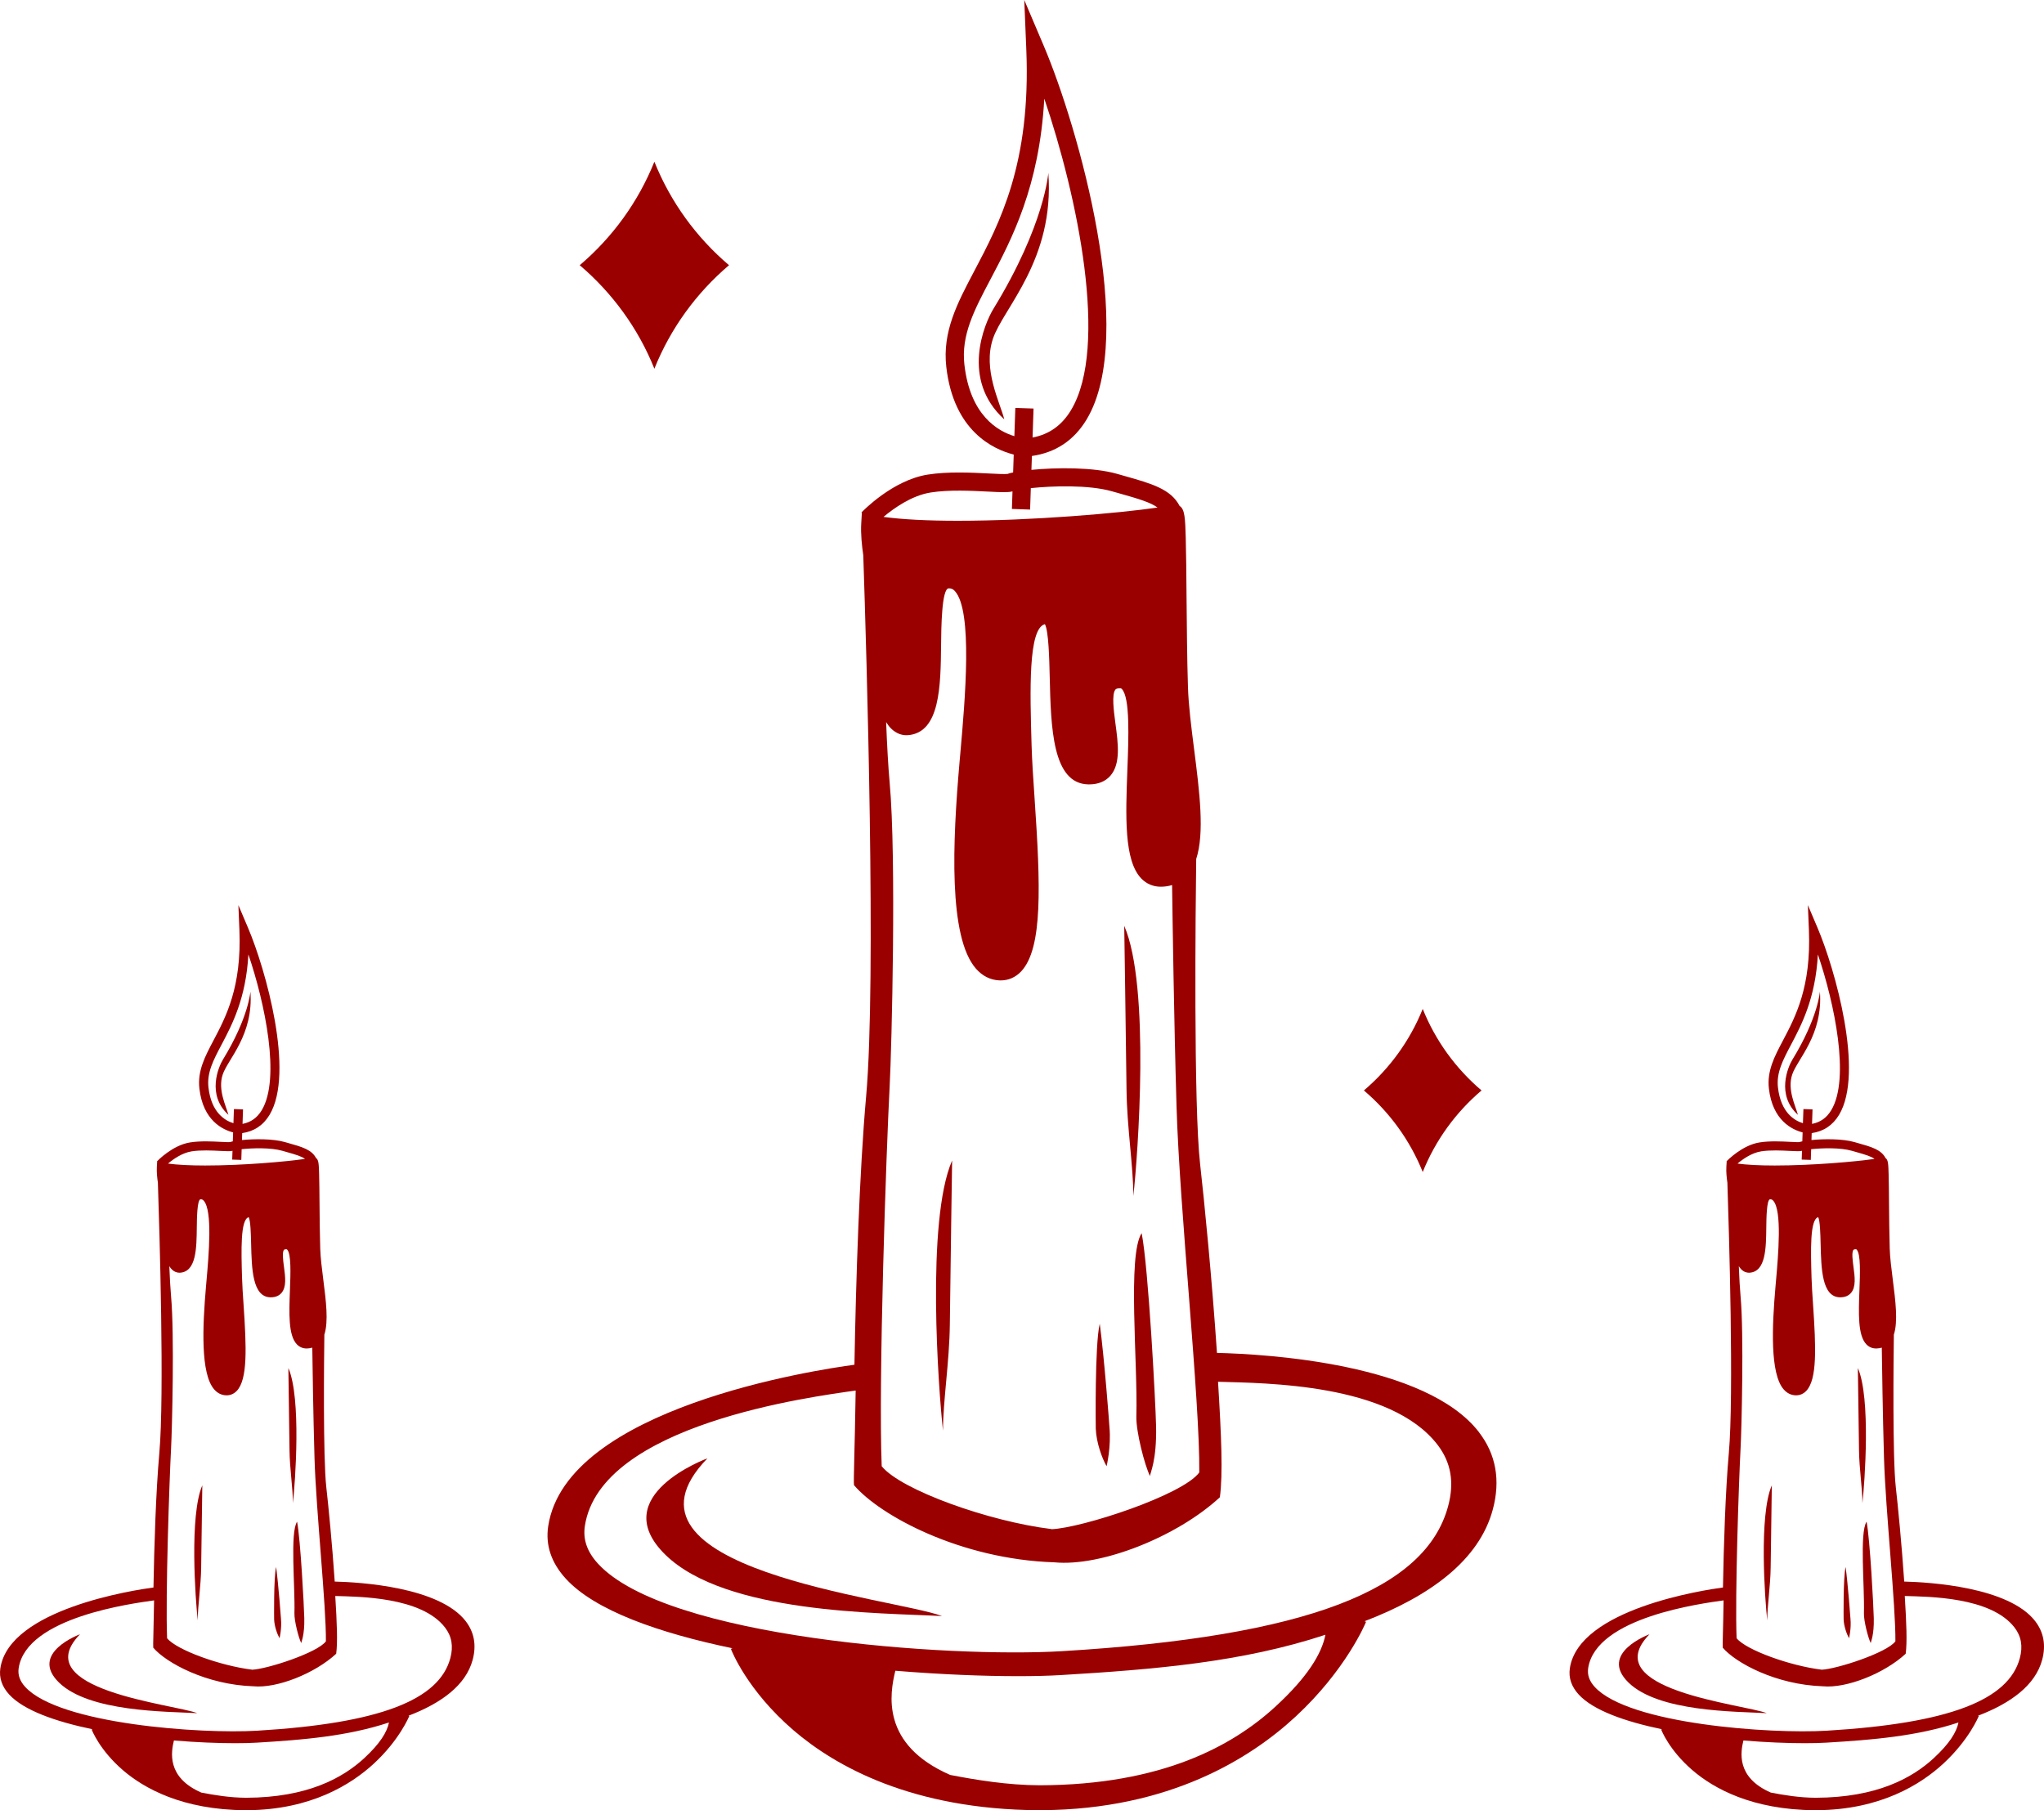 <svg width="280" height="248" viewBox="0 0 280 248" fill="none" xmlns="http://www.w3.org/2000/svg">
<path d="M123.5 99.5C127.5 99.5 127.833 93.5 127.5 90.5C126.667 87.167 127.5 81 129.5 79.5C133.188 76.734 134.5 88 133 100C131.8 109.6 132.167 122.667 132.5 128C132.5 128 137 139 140.5 128C141.593 124.564 140 107.5 140 102.5C140 97.5 138.5 94.5 140 88C141.2 82.8 143.167 83.833 144 85C144 85 145.5 106 149.5 106C153.5 106 151.5 102.5 151.5 98C151.5 94.4 152.167 93.5 152.5 93.5C153.667 92.5 155.9 93.6 155.5 106C155 121.5 158 120.5 160.5 120C163 119.5 164 113 163 106C162.2 100.4 161 80 160.5 70.5C160.5 70.5 129.833 72.667 120 72.5C119.5 81.5 119.5 99.5 123.5 99.5Z" fill="#9A0000"/>
<path d="M202.61 196.218C195.349 186.783 173.513 185.51 166.707 185.346C166.027 175.287 164.968 164.477 164.401 159.503C163.484 151.451 163.781 124.003 163.863 117.683C165.031 114.104 164.322 108.492 163.573 102.617C163.183 99.548 162.814 96.65 162.735 94.147C162.613 90.311 162.576 85.768 162.54 81.755C162.514 78.686 162.491 75.788 162.431 73.706C162.355 71.077 162.316 69.755 161.593 69.317C160.396 67.001 157.757 66.255 154.035 65.205L153.019 64.916C149.743 63.982 144.676 64.041 141.291 64.37L141.357 62.468C144.61 62.005 147.14 60.327 148.866 57.442C155.8 45.859 147.731 17.467 142.987 6.296L140.311 0L140.592 6.832C141.228 22.415 136.936 30.543 133.489 37.08C131.123 41.56 129.081 45.428 129.629 50.261C130.622 59.028 136.029 61.551 138.866 62.274L138.784 64.722C138.457 64.791 138.193 64.857 138.018 64.926C137.669 64.978 136.455 64.916 135.475 64.867C133.106 64.745 129.86 64.58 127.089 65.018C122.279 65.774 118.178 70.031 118.006 70.209L118.115 70.314L118.059 70.304L117.977 71.719C117.894 73.12 118.062 74.758 118.257 76.064C118.696 89.216 120.065 134.309 118.65 150.177C117.723 160.572 117.248 175.537 117.046 186.968C111.801 187.668 77.557 192.843 75.096 209.09C74.703 211.685 75.518 214.11 77.524 216.297C81.499 220.636 90.242 223.712 100.337 225.811L100.122 225.893C100.208 226.123 102.336 231.577 108.7 237.048C114.467 242.002 124.964 247.893 142.307 247.999C142.376 248.002 142.449 247.999 142.522 247.999C142.607 247.999 142.687 247.999 142.772 247.999V247.992C160.148 247.867 171.246 240.956 177.508 235.146C184.377 228.774 187.022 222.455 187.131 222.189L186.923 222.107C195.923 218.656 202.627 213.751 204.494 206.8C205.566 202.804 204.933 199.248 202.61 196.228V196.218ZM132.11 49.981C131.648 45.909 133.433 42.524 135.699 38.234C138.589 32.757 142.393 25.553 143.053 13.51C147.599 26.879 151.911 47.504 146.728 56.166C145.468 58.268 143.736 59.505 141.449 59.942L141.581 55.968L139.087 55.883L138.955 59.755C136.686 59.07 132.898 56.893 132.113 49.978L132.11 49.981ZM164.299 201.702C162.085 204.81 148.173 209.35 144.019 209.501C144.019 209.488 144.019 209.478 144.019 209.478C135.495 208.439 123.43 204.136 120.781 200.873C120.312 189.208 121.404 157.635 121.873 148.773C122.15 143.533 122.807 117.512 121.873 107.249C121.672 105.028 121.513 102.121 121.388 98.926C121.589 99.252 121.8 99.538 122.028 99.769C122.803 100.558 123.615 100.722 124.156 100.722C124.218 100.722 124.281 100.722 124.347 100.716C128.791 100.417 128.857 93.972 128.916 88.285C128.939 86.002 128.995 80.656 129.949 80.604H130.028C130.328 80.6 130.563 80.712 130.8 80.972C133.278 83.673 132.202 95.838 131.559 103.107L131.44 104.45C130.493 115.325 129.893 128.364 133.693 132.707C134.574 133.71 135.65 134.253 136.887 134.312C136.953 134.312 137.022 134.315 137.088 134.315C138.16 134.315 139.127 133.888 139.886 133.082C142.871 129.897 142.532 121.269 141.727 109.427C141.545 106.755 141.374 104.236 141.314 102.134C141.09 94.604 140.842 86.1 143.138 85.508C143.65 86.475 143.739 90.225 143.798 92.752C143.96 99.607 144.141 107.377 149.093 107.459H149.189C150.436 107.459 151.416 107.061 152.102 106.282C153.54 104.644 153.168 101.838 152.801 99.127C152.574 97.42 152.26 95.088 152.805 94.466C152.841 94.42 152.96 94.288 153.455 94.288C153.54 94.288 153.6 94.308 153.682 94.397C154.81 95.584 154.606 101.015 154.438 105.38C154.194 111.818 153.963 117.894 156.345 120.358C157.054 121.091 157.971 121.479 159 121.479H159.089C159.617 121.47 160.105 121.391 160.561 121.249C160.617 125.486 160.818 139.717 161.168 151.569C161.583 165.671 164.391 192.057 164.285 201.702H164.299ZM159.865 71.847C159.98 73.781 160.016 77.982 160.049 81.778C160.082 85.801 160.122 90.364 160.244 94.226C160.326 96.847 160.719 99.939 161.102 102.93C161.877 109.048 162.758 115.979 160.798 118.246C160.373 118.739 159.815 118.973 159.01 118.993C158.654 118.993 158.393 118.884 158.152 118.634C156.51 116.93 156.75 110.578 156.945 105.476C157.163 99.66 157.354 94.633 155.51 92.689C154.972 92.124 154.283 91.814 153.511 91.805H153.422C152.109 91.805 151.343 92.36 150.934 92.828C149.641 94.298 149.977 96.805 150.334 99.456C150.594 101.417 150.924 103.854 150.228 104.644C150.159 104.726 149.944 104.969 149.143 104.969C146.589 104.93 146.418 97.568 146.302 92.693C146.17 87.058 146.075 82.985 143.35 82.985H143.228C138.269 83.271 138.507 91.212 138.83 102.203C138.893 104.351 139.064 106.897 139.249 109.591C139.797 117.673 140.549 128.739 138.071 131.381C137.784 131.687 137.484 131.825 137.098 131.825H137.015C136.464 131.799 136.009 131.555 135.58 131.065C131.991 126.966 133.453 110.177 133.934 104.663L134.053 103.321C135.046 92.091 135.627 82.531 132.648 79.288C131.942 78.518 131.038 78.11 130.038 78.11C129.962 78.11 129.89 78.11 129.814 78.12C126.535 78.311 126.488 82.923 126.432 88.262C126.389 92.41 126.33 98.088 124.166 98.236C124.07 98.236 123.955 98.166 123.819 98.028C121.639 95.811 121.025 84.653 121.154 78.143V77.992L121.124 77.844C121.121 77.834 121.055 77.538 120.966 77.074C120.956 75.495 120.953 74.202 120.949 73.317C123.618 73.659 127.056 73.834 131.222 73.834C142.023 73.834 154.979 72.656 159.874 71.85L159.865 71.847ZM127.475 67.472C129.992 67.074 133.086 67.232 135.349 67.347C137.243 67.445 138.121 67.475 138.698 67.317L138.616 69.725L141.11 69.811L141.208 66.873C144.131 66.567 149.113 66.393 152.336 67.311L153.359 67.6C156.025 68.35 157.621 68.834 158.565 69.534C153.309 70.307 141.337 71.344 131.216 71.344C127.019 71.344 123.611 71.163 121.028 70.817C122.434 69.636 124.888 67.883 127.475 67.475V67.472ZM174.803 233.725C168.845 239.225 159.119 244.525 142.469 244.581C138.018 244.568 133.707 243.847 130.167 243.166C120.606 238.995 121.893 232.034 122.648 228.89C128.916 229.406 134.785 229.633 139.48 229.633C141.733 229.633 143.719 229.58 145.346 229.482C158.133 228.715 170.164 227.725 181.566 223.959C181.051 226.593 179.068 229.784 174.803 233.722V233.725ZM198.374 206.343C195.303 217.778 179.085 224.199 145.471 226.209C130.028 227.133 91.278 224.432 81.918 214.222C80.427 212.597 79.84 210.909 80.117 209.064C82.232 195.086 111.286 191.349 117.215 190.501C117.099 198.313 116.901 202.965 116.987 203.465C120.52 207.613 131.542 213.623 144.435 214.037C150.881 214.659 161.28 210.514 167.106 205.123C167.532 201.978 167.314 196.738 166.855 189.3C173.381 189.494 190.447 189.517 196.919 197.928C198.773 200.336 199.249 203.086 198.374 206.343Z" fill="#9A0000"/>
<path d="M96.919 199.785C96.919 199.785 82.882 204.916 91.149 213.002C99.416 221.088 120.471 220.936 129.048 221.4C122.5 218.913 82.103 215.025 96.919 199.781V199.785Z" fill="#9A0000"/>
<path d="M154.005 126.841C154.005 126.841 154.24 142.628 154.319 149.315C154.378 154.447 155.253 159.812 155.253 163.855C155.876 158.256 157.592 135.085 154.005 126.841Z" fill="#9A0000"/>
<path d="M129.177 196.001C129.177 191.958 130.055 186.593 130.114 181.461C130.19 174.77 130.427 158.987 130.427 158.987C126.841 167.23 128.557 190.402 129.177 196.001Z" fill="#9A0000"/>
<path d="M156.394 168.938C154.418 171.944 155.876 186.665 155.665 194.027C155.606 196.126 156.81 200.767 157.536 202.218C157.536 201.803 158.473 200.145 158.367 195.376C158.301 192.264 157.328 173.707 156.391 168.938H156.394Z" fill="#9A0000"/>
<path d="M150.65 181.353C149.951 184.231 150.106 195.738 150.106 195.738C150.185 197.682 150.99 199.833 151.587 200.869C151.587 200.869 152.237 198.225 151.977 195.504C151.977 195.271 151.274 186.017 150.65 181.353Z" fill="#9A0000"/>
<path d="M136.016 46.412C137.418 42.215 144.491 35.606 143.607 23.682C143.607 23.682 143.138 30.787 136.095 42.294C134.848 44.317 131.572 52.014 137.576 57.455C136.953 55.047 134.614 50.613 136.016 46.412Z" fill="#9A0000"/>
<path d="M89.641 50.511C87.424 44.985 83.885 40.133 79.414 36.333C83.885 32.537 87.424 27.682 89.641 22.155C91.858 27.682 95.395 32.534 99.865 36.333C95.395 40.129 91.858 44.985 89.641 50.511Z" fill="#9A0000"/>
<path d="M194.894 160.562C193.145 156.21 190.358 152.384 186.834 149.391C190.358 146.398 193.145 142.572 194.894 138.22C196.639 142.572 199.427 146.398 202.95 149.391C199.427 152.384 196.639 156.21 194.894 160.562Z" fill="#9A0000"/>
<path d="M239.25 173.75C241.25 173.75 241.417 170.75 241.25 169.25C240.833 167.583 241.25 164.5 242.25 163.75C244.094 162.367 244.75 168 244 174C243.4 178.8 243.583 185.333 243.75 188C243.75 188 246 193.5 247.75 188C248.297 186.282 247.5 177.75 247.5 175.25C247.5 172.75 246.75 171.25 247.5 168C248.1 165.4 249.083 165.917 249.5 166.5C249.5 166.5 250.25 177 252.25 177C254.25 177 253.25 175.25 253.25 173C253.25 171.2 253.583 170.75 253.75 170.75C254.333 170.25 255.45 170.8 255.25 177C255 184.75 256.5 184.25 257.75 184C259 183.75 259.5 180.5 259 177C258.6 174.2 258 164 257.75 159.25C257.75 159.25 242.417 160.333 237.5 160.25C237.25 164.75 237.25 173.75 239.25 173.75Z" fill="#9A0000"/>
<path d="M278.805 222.109C275.175 217.392 264.256 216.755 260.853 216.673C260.514 211.643 259.984 206.239 259.7 203.752C259.242 199.725 259.39 186.001 259.432 182.842C260.015 181.052 259.661 178.246 259.286 175.309C259.092 173.774 258.907 172.325 258.867 171.073C258.806 169.156 258.788 166.884 258.77 164.877C258.757 163.343 258.745 161.894 258.716 160.853C258.678 159.539 258.658 158.877 258.297 158.659C257.698 157.501 256.378 157.127 254.518 156.603L254.01 156.458C252.372 155.991 249.838 156.02 248.145 156.185L248.179 155.234C249.805 155.002 251.07 154.163 251.933 152.721C255.4 146.93 251.365 132.734 248.993 127.148L247.656 124L247.796 127.416C248.114 135.207 245.968 139.272 244.244 142.54C243.062 144.78 242.041 146.714 242.315 149.13C242.811 153.514 245.515 154.775 246.933 155.137L246.892 156.361C246.729 156.395 246.597 156.428 246.509 156.463C246.334 156.489 245.727 156.458 245.237 156.433C244.053 156.372 242.43 156.29 241.044 156.509C238.639 156.887 236.589 159.016 236.503 159.104L236.558 159.157L236.53 159.152L236.488 159.859C236.447 160.56 236.531 161.379 236.629 162.032C236.848 168.608 237.532 191.154 236.825 199.089C236.361 204.286 236.124 211.768 236.023 217.484C233.4 217.834 216.278 220.421 215.048 228.545C214.852 229.843 215.259 231.055 216.262 232.149C218.25 234.318 222.621 235.856 227.668 236.905L227.561 236.946C227.604 237.062 228.668 239.789 231.85 242.524C234.733 245.001 239.982 247.947 248.654 247.999C248.688 248.001 248.724 247.999 248.761 247.999C248.804 247.999 248.843 247.999 248.886 247.999V247.996C257.574 247.933 263.123 244.478 266.254 241.573C269.688 238.387 271.011 235.228 271.066 235.094L270.962 235.053C275.462 233.328 278.813 230.876 279.747 227.4C280.283 225.402 279.966 223.624 278.805 222.114V222.109ZM243.555 148.991C243.324 146.954 244.216 145.262 245.35 143.117C246.795 140.379 248.696 136.777 249.026 130.755C251.299 137.439 253.455 147.752 250.864 152.083C250.234 153.134 249.368 153.752 248.225 153.971L248.291 151.984L247.044 151.941L246.978 153.877C245.843 153.535 243.949 152.446 243.557 148.989L243.555 148.991ZM259.649 224.851C258.542 226.405 251.586 228.675 249.51 228.751C249.51 228.744 249.51 228.739 249.51 228.739C245.247 228.219 239.215 226.068 237.89 224.436C237.656 218.604 238.202 202.817 238.436 198.386C238.575 195.766 238.903 182.756 238.436 177.624C238.336 176.514 238.257 175.06 238.194 173.463C238.295 173.626 238.4 173.769 238.514 173.884C238.902 174.279 239.307 174.361 239.578 174.361C239.609 174.361 239.641 174.361 239.674 174.358C241.895 174.208 241.928 170.986 241.958 168.142C241.97 167.001 241.998 164.328 242.474 164.302H242.514C242.664 164.3 242.781 164.356 242.9 164.486C244.139 165.836 243.601 171.919 243.279 175.554L243.22 176.225C242.747 181.662 242.446 188.182 244.347 190.353C244.787 190.855 245.325 191.126 245.943 191.156C245.976 191.156 246.011 191.158 246.044 191.158C246.58 191.158 247.063 190.944 247.443 190.541C248.936 188.949 248.766 184.634 248.363 178.713C248.273 177.378 248.187 176.118 248.157 175.067C248.045 171.302 247.921 167.05 249.069 166.754C249.325 167.238 249.369 169.113 249.399 170.376C249.48 173.804 249.571 177.689 252.047 177.73H252.095C252.718 177.73 253.208 177.531 253.551 177.141C254.27 176.322 254.084 174.919 253.901 173.564C253.787 172.71 253.63 171.544 253.902 171.233C253.921 171.21 253.98 171.144 254.227 171.144C254.27 171.144 254.3 171.154 254.341 171.198C254.905 171.792 254.803 174.508 254.719 176.69C254.597 179.909 254.481 182.947 255.672 184.179C256.027 184.546 256.485 184.74 257 184.74H257.045C257.309 184.735 257.553 184.695 257.78 184.625C257.808 186.743 257.909 193.858 258.084 199.784C258.292 206.836 259.695 220.028 259.643 224.851H259.649ZM257.432 159.923C257.49 160.891 257.508 162.991 257.525 164.889C257.541 166.901 257.561 169.182 257.622 171.113C257.663 172.424 257.86 173.97 258.051 175.465C258.439 178.524 258.879 181.99 257.899 183.123C257.686 183.37 257.408 183.486 257.005 183.496C256.827 183.496 256.697 183.442 256.576 183.317C255.755 182.465 255.875 179.289 255.972 176.738C256.081 173.83 256.177 171.317 255.255 170.345C254.986 170.062 254.641 169.907 254.255 169.902H254.211C253.554 169.902 253.172 170.18 252.967 170.414C252.32 171.149 252.489 172.402 252.667 173.728C252.797 174.708 252.962 175.927 252.614 176.322C252.579 176.363 252.472 176.485 252.071 176.485C250.795 176.465 250.709 172.784 250.651 170.346C250.585 167.529 250.537 165.493 249.175 165.493H249.114C246.635 165.636 246.753 169.606 246.915 175.101C246.946 176.175 247.032 177.448 247.124 178.796C247.398 182.837 247.774 188.37 246.536 189.69C246.392 189.843 246.242 189.913 246.049 189.913H246.008C245.732 189.899 245.505 189.778 245.29 189.533C243.496 187.483 244.226 179.088 244.467 176.332L244.526 175.661C245.023 170.045 245.313 165.266 243.824 163.644C243.471 163.259 243.019 163.055 242.519 163.055C242.481 163.055 242.445 163.055 242.407 163.06C240.767 163.155 240.744 165.461 240.716 168.131C240.695 170.205 240.665 173.044 239.583 173.118C239.535 173.118 239.477 173.083 239.41 173.014C238.319 171.906 238.013 166.327 238.077 163.072V162.996L238.062 162.922C238.06 162.917 238.027 162.769 237.983 162.537C237.978 161.747 237.976 161.101 237.975 160.659C239.309 160.83 241.028 160.917 243.111 160.917C248.512 160.917 254.989 160.328 257.437 159.925L257.432 159.923ZM241.237 157.736C242.496 157.537 244.043 157.616 245.175 157.673C246.122 157.723 246.56 157.738 246.849 157.659L246.808 158.863L248.055 158.905L248.104 157.437C249.566 157.284 252.056 157.196 253.668 157.655L254.179 157.8C255.512 158.175 256.311 158.417 256.782 158.767C254.155 159.154 248.169 159.672 243.108 159.672C241.01 159.672 239.306 159.581 238.014 159.409C238.717 158.818 239.944 157.941 241.237 157.738V157.736ZM264.901 240.863C261.922 243.613 257.06 246.262 248.734 246.29C246.509 246.284 244.353 245.924 242.583 245.583C237.803 243.498 238.446 240.017 238.824 238.445C241.958 238.703 244.893 238.817 247.24 238.817C248.367 238.817 249.36 238.79 250.173 238.741C256.566 238.358 262.582 237.863 268.283 235.979C268.026 237.297 267.034 238.892 264.901 240.861V240.863ZM276.687 227.172C275.151 232.889 267.042 236.099 250.235 237.104C242.514 237.566 223.139 236.216 218.459 231.111C217.714 230.298 217.42 229.454 217.559 228.532C218.616 221.543 233.143 219.675 236.107 219.25C236.05 223.157 235.951 225.482 235.993 225.732C237.76 227.806 243.271 230.811 249.718 231.019C252.941 231.33 258.14 229.257 261.053 226.561C261.266 224.989 261.157 222.369 260.928 218.65C264.19 218.747 272.723 218.759 275.96 222.964C276.887 224.168 277.124 225.543 276.687 227.172Z" fill="#9A0000"/>
<path d="M225.959 223.892C225.959 223.892 218.941 226.458 223.074 230.501C227.208 234.544 237.735 234.468 242.024 234.7C238.75 233.457 218.551 231.512 225.959 223.891V223.892Z" fill="#9A0000"/>
<path d="M254.503 187.421C254.503 187.421 254.62 195.314 254.659 198.658C254.689 201.224 255.126 203.906 255.126 205.928C255.438 203.128 256.296 191.543 254.503 187.421Z" fill="#9A0000"/>
<path d="M242.089 222C242.089 219.979 242.527 217.296 242.557 214.73C242.595 211.385 242.714 203.493 242.714 203.493C240.921 207.615 241.778 219.201 242.089 222Z" fill="#9A0000"/>
<path d="M255.697 208.469C254.709 209.972 255.438 217.332 255.333 221.013C255.303 222.063 255.905 224.384 256.268 225.109C256.268 224.902 256.736 224.073 256.683 221.688C256.65 220.132 256.164 210.854 255.695 208.469H255.697Z" fill="#9A0000"/>
<path d="M252.825 214.676C252.475 216.115 252.553 221.868 252.553 221.868C252.593 222.84 252.995 223.916 253.294 224.434C253.294 224.434 253.619 223.112 253.488 221.752C253.488 221.635 253.137 217.008 252.825 214.676Z" fill="#9A0000"/>
<path d="M245.508 147.206C246.209 145.107 249.746 141.803 249.303 135.841C249.303 135.841 249.069 139.394 245.547 145.147C244.924 146.158 243.286 150.007 246.288 152.728C245.976 151.524 244.807 149.307 245.508 147.206Z" fill="#9A0000"/>
<path d="M24.25 173.75C26.25 173.75 26.417 170.75 26.25 169.25C25.833 167.583 26.25 164.5 27.25 163.75C29.094 162.367 29.75 168 29 174C28.4 178.8 28.583 185.333 28.75 188C28.75 188 31 193.5 32.75 188C33.297 186.282 32.5 177.75 32.5 175.25C32.5 172.75 31.75 171.25 32.5 168C33.1 165.4 34.083 165.917 34.5 166.5C34.5 166.5 35.25 177 37.25 177C39.25 177 38.25 175.25 38.25 173C38.25 171.2 38.583 170.75 38.75 170.75C39.333 170.25 40.45 170.8 40.25 177C40 184.75 41.5 184.25 42.75 184C44 183.75 44.5 180.5 44 177C43.6 174.2 43 164 42.75 159.25C42.75 159.25 27.417 160.333 22.5 160.25C22.25 164.75 22.25 173.75 24.25 173.75Z" fill="#9A0000"/>
<path d="M63.805 222.109C60.175 217.392 49.256 216.755 45.853 216.673C45.514 211.643 44.984 206.239 44.7 203.752C44.242 199.725 44.39 186.001 44.432 182.842C45.016 181.052 44.661 178.246 44.286 175.309C44.092 173.774 43.907 172.325 43.867 171.073C43.806 169.156 43.788 166.884 43.77 164.877C43.757 163.343 43.745 161.894 43.716 160.853C43.678 159.539 43.658 158.877 43.297 158.659C42.698 157.501 41.378 157.127 39.518 156.603L39.01 156.458C37.372 155.991 34.838 156.02 33.145 156.185L33.178 155.234C34.805 155.002 36.07 154.163 36.933 152.721C40.4 146.93 36.365 132.734 33.993 127.148L32.656 124L32.796 127.416C33.114 135.207 30.968 139.272 29.244 142.54C28.062 144.78 27.041 146.714 27.314 149.13C27.811 153.514 30.515 154.775 31.933 155.137L31.892 156.361C31.729 156.395 31.597 156.428 31.509 156.463C31.334 156.489 30.727 156.458 30.237 156.433C29.053 156.372 27.43 156.29 26.044 156.509C23.639 156.887 21.589 159.016 21.503 159.104L21.558 159.157L21.53 159.152L21.488 159.859C21.447 160.56 21.531 161.379 21.629 162.032C21.848 168.608 22.532 191.154 21.825 199.089C21.361 204.286 21.124 211.768 21.023 217.484C18.401 217.834 1.278 220.421 0.048 228.545C-0.148 229.843 0.259 231.055 1.262 232.149C3.25 234.318 7.621 235.856 12.668 236.905L12.561 236.946C12.604 237.062 13.668 239.789 16.85 242.524C19.733 245.001 24.982 247.947 33.654 247.999C33.688 248.001 33.724 247.999 33.761 247.999C33.804 247.999 33.843 247.999 33.886 247.999V247.996C42.574 247.933 48.123 244.478 51.254 241.573C54.688 238.387 56.011 235.228 56.066 235.094L55.962 235.053C60.462 233.328 63.813 230.876 64.747 227.4C65.283 225.402 64.966 223.624 63.805 222.114V222.109ZM28.555 148.991C28.324 146.954 29.216 145.262 30.35 143.117C31.795 140.379 33.697 136.777 34.026 130.755C36.299 137.439 38.455 147.752 35.864 152.083C35.234 153.134 34.368 153.752 33.225 153.971L33.291 151.984L32.044 151.941L31.978 153.877C30.843 153.535 28.949 152.446 28.557 148.989L28.555 148.991ZM44.649 224.851C43.542 226.405 36.586 228.675 34.51 228.751C34.51 228.744 34.51 228.739 34.51 228.739C30.247 228.219 24.215 226.068 22.89 224.436C22.656 218.604 23.202 202.817 23.436 198.386C23.575 195.766 23.903 182.756 23.436 177.624C23.336 176.514 23.257 175.06 23.194 173.463C23.295 173.626 23.4 173.769 23.514 173.884C23.902 174.279 24.307 174.361 24.578 174.361C24.609 174.361 24.641 174.361 24.674 174.358C26.895 174.208 26.928 170.986 26.958 168.142C26.97 167.001 26.998 164.328 27.474 164.302H27.514C27.664 164.3 27.781 164.356 27.9 164.486C29.139 165.836 28.601 171.919 28.279 175.554L28.22 176.225C27.747 181.662 27.446 188.182 29.347 190.353C29.787 190.855 30.325 191.126 30.943 191.156C30.976 191.156 31.011 191.158 31.044 191.158C31.58 191.158 32.063 190.944 32.443 190.541C33.936 188.949 33.766 184.634 33.363 178.713C33.273 177.378 33.187 176.118 33.157 175.067C33.045 171.302 32.921 167.05 34.069 166.754C34.325 167.238 34.369 169.113 34.399 170.376C34.48 173.804 34.571 177.689 37.047 177.73H37.094C37.718 177.73 38.208 177.531 38.551 177.141C39.27 176.322 39.084 174.919 38.901 173.564C38.787 172.71 38.63 171.544 38.902 171.233C38.92 171.21 38.98 171.144 39.227 171.144C39.27 171.144 39.3 171.154 39.341 171.198C39.905 171.792 39.803 174.508 39.719 176.69C39.597 179.909 39.481 182.947 40.672 184.179C41.027 184.546 41.486 184.74 42 184.74H42.045C42.309 184.735 42.553 184.695 42.78 184.625C42.808 186.743 42.909 193.858 43.084 199.784C43.292 206.836 44.696 220.028 44.643 224.851H44.649ZM42.432 159.923C42.49 160.891 42.508 162.991 42.525 164.889C42.541 166.901 42.561 169.182 42.622 171.113C42.663 172.424 42.86 173.97 43.051 175.465C43.438 178.524 43.879 181.99 42.899 183.123C42.686 183.37 42.408 183.486 42.005 183.496C41.827 183.496 41.697 183.442 41.576 183.317C40.755 182.465 40.875 179.289 40.972 176.738C41.081 173.83 41.177 171.317 40.255 170.345C39.986 170.062 39.641 169.907 39.255 169.902H39.211C38.554 169.902 38.172 170.18 37.967 170.414C37.32 171.149 37.489 172.402 37.667 173.728C37.797 174.708 37.962 175.927 37.614 176.322C37.579 176.363 37.472 176.485 37.071 176.485C35.795 176.465 35.709 172.784 35.651 170.346C35.585 167.529 35.537 165.493 34.175 165.493H34.114C31.634 165.636 31.753 169.606 31.915 175.101C31.946 176.175 32.032 177.448 32.124 178.796C32.398 182.837 32.774 188.37 31.536 189.69C31.392 189.843 31.242 189.913 31.049 189.913H31.008C30.732 189.899 30.505 189.778 30.29 189.533C28.496 187.483 29.226 179.088 29.467 176.332L29.526 175.661C30.023 170.045 30.313 165.266 28.824 163.644C28.471 163.259 28.019 163.055 27.519 163.055C27.481 163.055 27.445 163.055 27.407 163.06C25.767 163.155 25.744 165.461 25.716 168.131C25.695 170.205 25.665 173.044 24.583 173.118C24.535 173.118 24.477 173.083 24.41 173.014C23.319 171.906 23.013 166.327 23.077 163.072V162.996L23.062 162.922C23.06 162.917 23.027 162.769 22.983 162.537C22.978 161.747 22.976 161.101 22.975 160.659C24.309 160.83 26.028 160.917 28.111 160.917C33.512 160.917 39.989 160.328 42.437 159.925L42.432 159.923ZM26.237 157.736C27.496 157.537 29.043 157.616 30.175 157.673C31.122 157.723 31.56 157.738 31.849 157.659L31.808 158.863L33.055 158.905L33.104 157.437C34.566 157.284 37.056 157.196 38.668 157.655L39.179 157.8C40.512 158.175 41.311 158.417 41.782 158.767C39.155 159.154 33.169 159.672 28.108 159.672C26.01 159.672 24.306 159.581 23.014 159.409C23.717 158.818 24.944 157.941 26.237 157.738V157.736ZM49.901 240.863C46.922 243.613 42.059 246.262 33.734 246.29C31.509 246.284 29.353 245.924 27.583 245.583C22.803 243.498 23.446 240.017 23.824 238.445C26.958 238.703 29.893 238.817 32.24 238.817C33.367 238.817 34.359 238.79 35.173 238.741C41.566 238.358 47.582 237.863 53.283 235.979C53.026 237.297 52.034 238.892 49.901 240.861V240.863ZM61.687 227.172C60.151 232.889 52.042 236.099 35.236 237.104C27.514 237.566 8.139 236.216 3.459 231.111C2.714 230.298 2.42 229.454 2.558 228.532C3.616 221.543 18.143 219.675 21.107 219.25C21.05 223.157 20.951 225.482 20.994 225.732C22.76 227.806 28.271 230.811 34.718 231.019C37.941 231.33 43.14 229.257 46.053 226.561C46.266 224.989 46.157 222.369 45.928 218.65C49.19 218.747 57.723 218.759 60.96 222.964C61.887 224.168 62.124 225.543 61.687 227.172Z" fill="#9A0000"/>
<path d="M10.96 223.892C10.96 223.892 3.941 226.458 8.074 230.501C12.208 234.544 22.735 234.468 27.024 234.7C23.75 233.457 3.551 231.512 10.96 223.891V223.892Z" fill="#9A0000"/>
<path d="M39.503 187.421C39.503 187.421 39.62 195.314 39.66 198.658C39.689 201.224 40.126 203.906 40.126 205.928C40.438 203.128 41.296 191.543 39.503 187.421Z" fill="#9A0000"/>
<path d="M27.088 222C27.088 219.979 27.527 217.296 27.557 214.73C27.595 211.385 27.714 203.493 27.714 203.493C25.921 207.615 26.778 219.201 27.088 222Z" fill="#9A0000"/>
<path d="M40.697 208.469C39.709 209.972 40.438 217.332 40.333 221.013C40.303 222.063 40.905 224.384 41.268 225.109C41.268 224.902 41.736 224.073 41.684 221.688C41.651 220.132 41.164 210.854 40.695 208.469H40.697Z" fill="#9A0000"/>
<path d="M37.825 214.676C37.475 216.115 37.553 221.868 37.553 221.868C37.593 222.84 37.995 223.916 38.294 224.434C38.294 224.434 38.619 223.112 38.488 221.752C38.488 221.635 38.137 217.008 37.825 214.676Z" fill="#9A0000"/>
<path d="M30.508 147.206C31.209 145.107 34.745 141.803 34.303 135.841C34.303 135.841 34.069 139.394 30.547 145.147C29.924 146.158 28.286 150.007 31.288 152.728C30.976 151.524 29.807 149.307 30.508 147.206Z" fill="#9A0000"/>
</svg>
